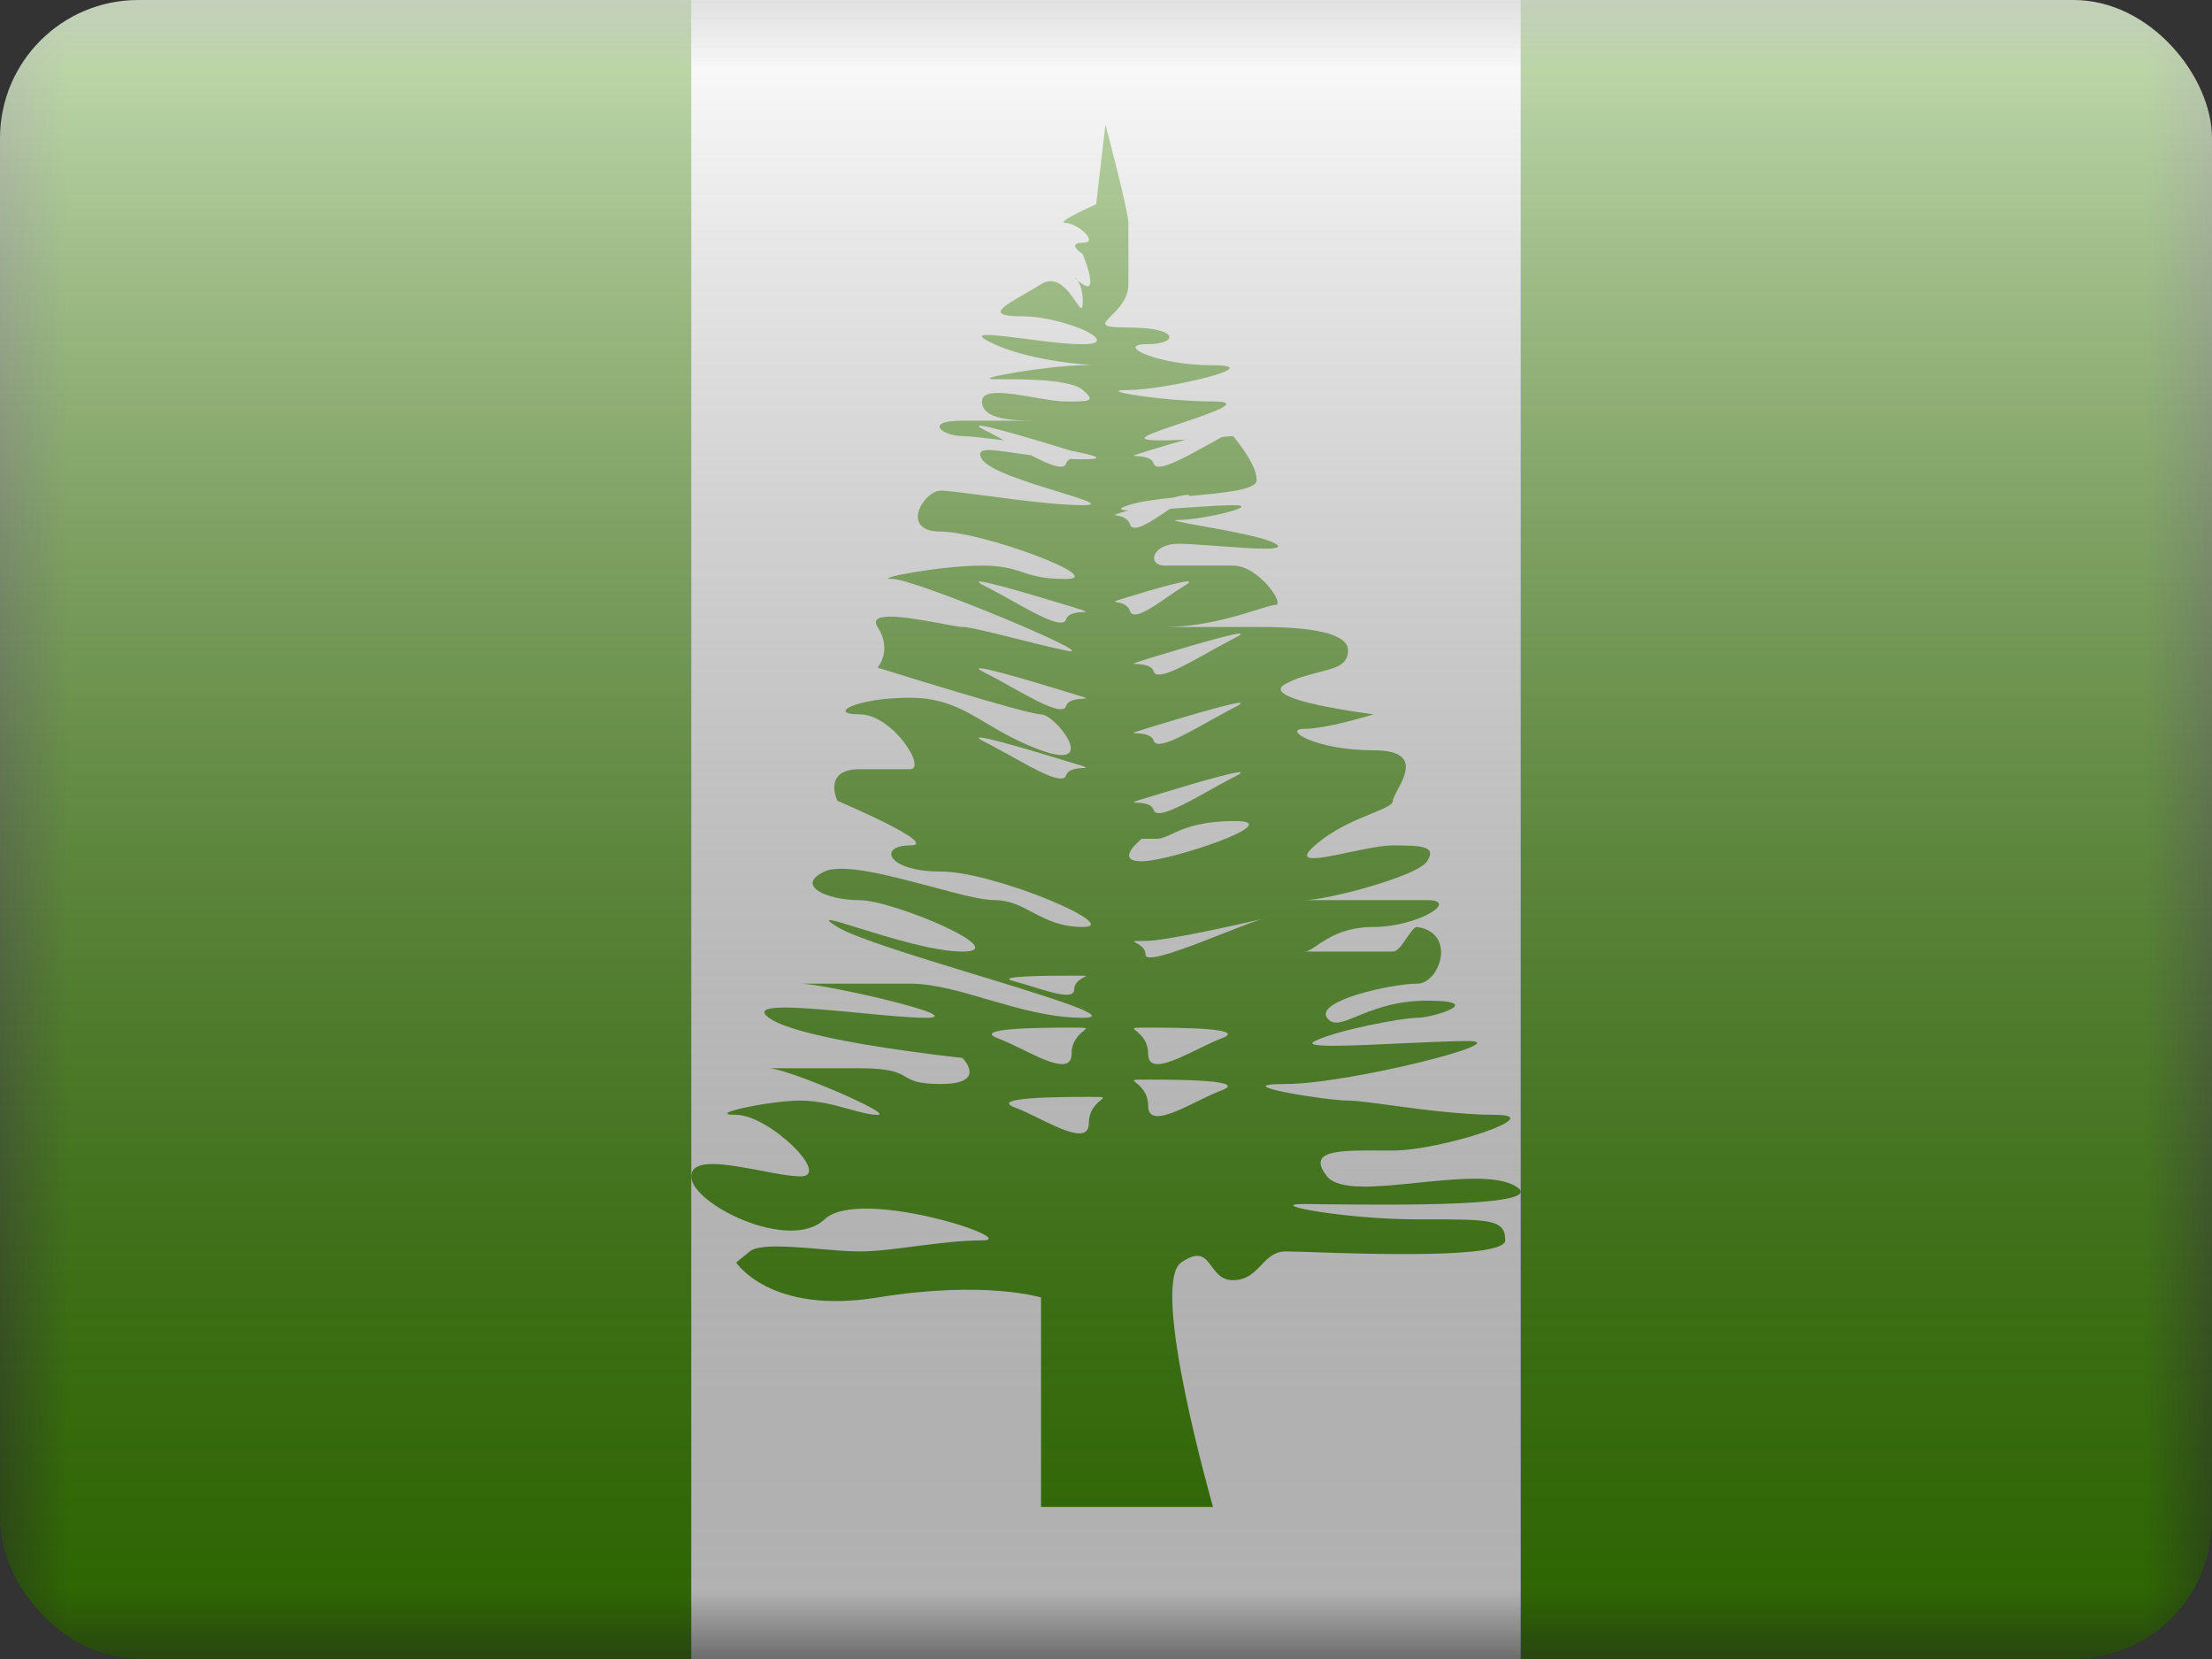 <svg width="16" height="12" viewBox="0 0 16 12" fill="none" xmlns="http://www.w3.org/2000/svg">
<rect x="0" y="0" width="16" height="12" fill="#333333" stroke="none"/>
<g clip-path="url(#clip0_14655_23528)">
<mask id="mask0_14655_23528" style="mask-type:alpha" maskUnits="userSpaceOnUse" x="0" y="0" width="16" height="12">
<rect width="16" height="12" fill="white"/>
</mask>
<g mask="url(#mask0_14655_23528)">
<path fill-rule="evenodd" clip-rule="evenodd" d="M11 0H16V12H11V0Z" fill="#409100"/>
<path fill-rule="evenodd" clip-rule="evenodd" d="M0 0H6V12H0V0Z" fill="#409100"/>
<path fill-rule="evenodd" clip-rule="evenodd" d="M5 0H11V12H5V0Z" fill="white"/>
<path fill-rule="evenodd" clip-rule="evenodd" d="M6.348 9.385C5.57 9.512 5.325 9.132 5.325 9.132L5.423 9.052C5.488 8.998 5.71 9.016 5.925 9.034C6.03 9.043 6.134 9.052 6.217 9.052C6.339 9.052 6.478 9.033 6.624 9.014C6.782 8.994 6.947 8.972 7.103 8.972C7.403 8.972 6.217 8.58 5.964 8.82C5.711 9.061 5 8.709 5 8.509C5 8.372 5.262 8.422 5.5 8.467C5.611 8.488 5.717 8.509 5.79 8.509C6.018 8.509 5.562 8.064 5.325 8.064C5.087 8.064 5.562 7.961 5.79 7.961C5.92 7.961 6.04 7.994 6.144 8.023C6.223 8.045 6.292 8.064 6.348 8.064C6.478 8.064 5.693 7.727 5.562 7.727H6.217C6.442 7.727 6.497 7.758 6.549 7.788C6.595 7.815 6.64 7.841 6.804 7.841C7.151 7.841 6.961 7.652 6.961 7.652C6.961 7.652 5.79 7.53 5.562 7.362C5.408 7.249 5.821 7.289 6.212 7.326L6.212 7.326C6.399 7.344 6.582 7.362 6.693 7.362C7.039 7.362 5.964 7.115 5.79 7.115H6.582C6.756 7.115 6.946 7.171 7.146 7.23L7.146 7.23C7.367 7.294 7.598 7.362 7.832 7.362C8.077 7.362 7.597 7.215 7.07 7.054L7.07 7.054C6.644 6.924 6.187 6.785 6.057 6.705C5.923 6.623 6.025 6.655 6.211 6.713C6.428 6.78 6.757 6.883 6.961 6.883C7.339 6.883 6.457 6.511 6.217 6.511C5.978 6.511 5.748 6.404 5.964 6.304C6.097 6.242 6.442 6.335 6.743 6.415C6.932 6.466 7.104 6.511 7.194 6.511C7.303 6.511 7.384 6.554 7.469 6.599C7.567 6.651 7.671 6.705 7.832 6.705C8.133 6.705 7.194 6.304 6.804 6.304C6.414 6.304 6.348 6.115 6.582 6.115C6.817 6.115 6.057 5.792 6.057 5.792C6.057 5.792 5.947 5.564 6.217 5.564H6.582C6.707 5.564 6.457 5.167 6.217 5.167C5.978 5.167 6.187 5.047 6.582 5.047C6.823 5.047 6.964 5.13 7.133 5.23C7.242 5.295 7.363 5.366 7.53 5.427C7.957 5.582 7.635 5.167 7.53 5.167C7.425 5.167 6.348 4.829 6.348 4.829C6.348 4.829 6.457 4.705 6.348 4.535C6.265 4.408 6.609 4.473 6.818 4.512C6.887 4.525 6.94 4.535 6.961 4.535C7.01 4.535 7.153 4.571 7.328 4.614L7.328 4.614C7.446 4.644 7.578 4.677 7.707 4.705C8.028 4.775 6.62 4.188 6.457 4.188C6.295 4.188 6.804 4.091 7.103 4.091C7.251 4.091 7.322 4.115 7.394 4.138C7.469 4.163 7.545 4.188 7.707 4.188C8.028 4.188 7.103 3.845 6.804 3.845C6.504 3.845 6.681 3.549 6.804 3.549C6.852 3.549 6.972 3.565 7.12 3.584L7.12 3.584L7.12 3.584H7.12L7.12 3.584L7.12 3.584L7.12 3.584C7.351 3.615 7.648 3.654 7.832 3.654C7.972 3.654 7.844 3.615 7.657 3.557L7.657 3.557L7.657 3.557C7.443 3.492 7.152 3.402 7.103 3.322C7.05 3.233 7.159 3.25 7.348 3.278L7.348 3.278C7.382 3.283 7.419 3.288 7.458 3.293C7.587 3.361 7.695 3.405 7.711 3.353C7.716 3.338 7.726 3.328 7.739 3.32C7.769 3.321 7.8 3.322 7.832 3.322C8.01 3.322 7.928 3.295 7.756 3.262L7.74 3.258C7.48 3.178 6.915 3.007 7.126 3.113C7.168 3.133 7.214 3.159 7.262 3.185C7.12 3.167 7 3.154 6.961 3.154C6.818 3.154 6.675 3.043 6.961 3.043H7.53C7.353 3.043 7.103 3.043 7.103 2.904C7.103 2.809 7.301 2.844 7.483 2.875C7.569 2.89 7.651 2.904 7.707 2.904C7.885 2.904 7.929 2.904 7.832 2.821C7.739 2.743 7.422 2.743 7.224 2.743L7.194 2.743C7.001 2.743 7.604 2.642 7.832 2.642C7.87 2.642 7.887 2.642 7.887 2.642C7.887 2.641 7.876 2.64 7.857 2.638C7.758 2.629 7.429 2.597 7.194 2.49C6.983 2.395 7.168 2.419 7.409 2.45C7.554 2.469 7.719 2.49 7.832 2.49C8.133 2.49 7.707 2.288 7.387 2.288C7.13 2.288 7.253 2.217 7.412 2.126L7.412 2.126C7.451 2.104 7.492 2.08 7.53 2.056C7.646 1.983 7.73 2.108 7.78 2.18C7.814 2.23 7.832 2.256 7.832 2.179C7.832 2.103 7.812 2.055 7.796 2.03C7.805 2.037 7.816 2.046 7.832 2.056C7.956 2.139 7.832 1.839 7.832 1.839C7.832 1.839 7.707 1.756 7.832 1.756C7.956 1.756 7.792 1.613 7.707 1.613C7.623 1.613 7.929 1.477 7.929 1.477L7.996 0.9C7.996 0.9 8.162 1.529 8.162 1.613V2.056C8.162 2.161 8.088 2.235 8.038 2.284C7.975 2.346 7.952 2.369 8.162 2.369C8.541 2.369 8.525 2.49 8.294 2.49C8.064 2.49 8.36 2.642 8.774 2.642C9.188 2.642 8.427 2.821 8.162 2.821C7.897 2.821 8.427 2.904 8.774 2.904C9.008 2.904 8.768 2.985 8.546 3.06C8.44 3.096 8.337 3.13 8.294 3.154C8.226 3.191 8.395 3.189 8.575 3.18C8.48 3.207 8.387 3.236 8.315 3.258C8.229 3.284 8.2 3.293 8.201 3.297C8.201 3.298 8.209 3.299 8.221 3.299C8.257 3.301 8.33 3.305 8.345 3.353C8.366 3.424 8.564 3.314 8.75 3.21C8.78 3.193 8.81 3.176 8.838 3.161C8.887 3.157 8.919 3.154 8.919 3.154C8.919 3.154 9.09 3.351 9.09 3.472C9.09 3.543 8.865 3.563 8.624 3.586L8.6 3.588C8.612 3.572 8.561 3.58 8.486 3.599C8.361 3.612 8.243 3.628 8.162 3.654C8.085 3.679 8.098 3.689 8.161 3.692L8.144 3.697C8.085 3.715 8.065 3.721 8.065 3.725C8.065 3.726 8.071 3.728 8.08 3.729H8.08C8.106 3.734 8.158 3.744 8.173 3.792C8.195 3.863 8.327 3.773 8.451 3.688L8.463 3.68L8.581 3.672L8.581 3.672C8.717 3.663 8.847 3.654 8.919 3.654C9.142 3.654 8.695 3.761 8.525 3.761C8.452 3.761 8.544 3.778 8.683 3.803C8.872 3.837 9.148 3.886 9.226 3.933C9.319 3.988 9.045 3.967 8.802 3.949L8.802 3.949C8.69 3.941 8.586 3.933 8.525 3.933C8.33 3.933 8.294 4.091 8.427 4.091H8.919C9.105 4.091 9.298 4.376 9.226 4.376C9.204 4.376 9.157 4.39 9.092 4.411C8.942 4.458 8.694 4.535 8.427 4.535C8.045 4.535 8.919 4.536 9.09 4.535C9.262 4.535 9.751 4.536 9.751 4.705C9.751 4.81 9.658 4.833 9.537 4.863C9.463 4.882 9.379 4.903 9.298 4.947C9.085 5.062 9.936 5.167 9.936 5.167C9.936 5.167 9.599 5.272 9.435 5.272C9.271 5.272 9.511 5.427 9.936 5.427C10.264 5.427 10.168 5.605 10.107 5.717L10.107 5.717C10.09 5.75 10.075 5.777 10.075 5.792C10.075 5.822 10.013 5.847 9.923 5.884C9.807 5.931 9.646 5.997 9.511 6.115C9.357 6.25 9.545 6.21 9.757 6.165L9.757 6.165C9.873 6.141 9.996 6.115 10.075 6.115C10.298 6.115 10.393 6.124 10.321 6.232C10.248 6.34 9.599 6.511 9.435 6.511H10.321C10.566 6.511 10.252 6.705 9.936 6.705C9.724 6.705 9.605 6.785 9.527 6.838C9.489 6.864 9.46 6.883 9.435 6.883H10.075C10.108 6.883 10.144 6.831 10.176 6.783C10.205 6.741 10.232 6.702 10.252 6.705C10.541 6.751 10.412 7.115 10.252 7.115C10.069 7.115 9.511 7.238 9.599 7.362C9.642 7.422 9.708 7.395 9.815 7.351C9.93 7.304 10.091 7.238 10.321 7.238C10.765 7.238 10.363 7.362 10.252 7.362C10.14 7.362 9.669 7.452 9.511 7.53C9.406 7.582 9.772 7.564 10.135 7.547C10.316 7.539 10.496 7.53 10.618 7.53C10.983 7.53 9.751 7.841 9.298 7.841C8.846 7.841 9.599 7.961 9.751 7.961C9.809 7.961 9.922 7.976 10.061 7.995L10.061 7.995H10.061C10.284 8.025 10.576 8.064 10.817 8.064C11.208 8.064 10.425 8.322 10.075 8.322L9.995 8.322C9.683 8.32 9.448 8.319 9.599 8.509C9.683 8.614 9.963 8.585 10.255 8.555C10.532 8.527 10.821 8.497 10.963 8.58C11.219 8.729 10.087 8.716 9.599 8.711H9.599H9.599C9.529 8.71 9.473 8.709 9.435 8.709C9.135 8.709 9.735 8.82 10.252 8.82L10.317 8.82C10.779 8.82 10.888 8.82 10.888 8.972C10.888 9.105 9.883 9.071 9.463 9.056C9.383 9.054 9.325 9.052 9.298 9.052C9.218 9.052 9.171 9.1 9.123 9.151C9.071 9.204 9.018 9.26 8.919 9.26C8.837 9.26 8.799 9.208 8.764 9.16C8.717 9.096 8.676 9.041 8.544 9.132C8.313 9.292 8.774 10.9 8.774 10.9H7.53V9.385C7.53 9.385 7.125 9.259 6.348 9.385ZM7.777 2.008C7.775 2.009 7.78 2.016 7.796 2.03C7.787 2.015 7.778 2.008 7.777 2.008ZM7.344 8.012C7.147 7.938 7.645 7.934 7.876 7.934C7.95 7.934 7.976 7.934 7.978 7.94C7.979 7.944 7.972 7.949 7.962 7.958C7.933 7.982 7.876 8.029 7.876 8.124C7.876 8.266 7.689 8.175 7.513 8.089L7.513 8.089L7.513 8.089L7.513 8.089C7.453 8.059 7.394 8.031 7.344 8.012ZM7.751 7.433C7.521 7.433 7.023 7.437 7.219 7.511C7.269 7.529 7.328 7.558 7.388 7.587L7.388 7.587L7.388 7.587L7.388 7.587C7.564 7.674 7.751 7.765 7.751 7.623C7.751 7.528 7.809 7.48 7.838 7.457C7.848 7.448 7.854 7.443 7.853 7.439C7.852 7.433 7.825 7.433 7.751 7.433ZM7.336 7.098C7.175 7.059 7.582 7.057 7.77 7.057C7.832 7.057 7.853 7.057 7.854 7.06C7.854 7.062 7.849 7.065 7.84 7.069C7.817 7.082 7.77 7.107 7.77 7.157C7.77 7.231 7.617 7.183 7.473 7.138C7.424 7.123 7.376 7.108 7.336 7.098ZM7.74 5.513C7.48 5.433 6.915 5.263 7.126 5.368C7.18 5.395 7.242 5.43 7.306 5.465C7.492 5.569 7.689 5.68 7.711 5.609C7.726 5.561 7.798 5.557 7.834 5.555C7.847 5.554 7.855 5.554 7.855 5.552C7.856 5.548 7.827 5.539 7.74 5.513ZM7.126 4.867C6.915 4.762 7.48 4.932 7.74 5.012C7.827 5.038 7.856 5.047 7.855 5.051C7.855 5.053 7.847 5.053 7.834 5.054C7.798 5.056 7.726 5.06 7.711 5.107C7.689 5.179 7.492 5.068 7.306 4.964L7.306 4.964C7.242 4.928 7.18 4.894 7.126 4.867ZM7.74 4.385C7.48 4.306 6.915 4.135 7.126 4.24C7.18 4.267 7.242 4.302 7.306 4.337C7.492 4.442 7.689 4.552 7.711 4.481C7.726 4.433 7.798 4.429 7.834 4.427C7.847 4.427 7.855 4.426 7.855 4.424C7.856 4.421 7.827 4.412 7.74 4.385ZM8.305 7.809C8.535 7.809 9.033 7.813 8.836 7.887C8.787 7.905 8.728 7.934 8.668 7.963L8.668 7.963L8.668 7.963C8.491 8.05 8.305 8.141 8.305 7.999C8.305 7.904 8.247 7.856 8.218 7.832C8.208 7.824 8.201 7.819 8.202 7.815C8.204 7.809 8.23 7.809 8.305 7.809ZM8.836 7.511C9.033 7.437 8.535 7.433 8.305 7.433C8.23 7.433 8.204 7.433 8.202 7.439C8.201 7.443 8.208 7.448 8.218 7.457C8.247 7.48 8.305 7.528 8.305 7.623C8.305 7.765 8.491 7.674 8.668 7.587L8.668 7.587L8.668 7.587L8.668 7.587C8.728 7.558 8.787 7.529 8.836 7.511ZM9.145 6.644L9.145 6.644C9.165 6.639 9.166 6.639 9.139 6.645C9.086 6.658 8.975 6.702 8.85 6.751L8.85 6.751L8.85 6.751C8.597 6.851 8.286 6.973 8.286 6.906C8.286 6.856 8.239 6.831 8.215 6.819C8.207 6.814 8.202 6.812 8.202 6.81C8.203 6.806 8.224 6.806 8.286 6.806C8.443 6.806 9.042 6.668 9.145 6.644ZM8.929 5.117C9.14 5.012 8.576 5.183 8.315 5.262C8.229 5.289 8.2 5.298 8.201 5.301C8.201 5.303 8.209 5.304 8.221 5.304C8.257 5.306 8.33 5.31 8.345 5.358C8.366 5.429 8.564 5.319 8.75 5.214C8.814 5.179 8.876 5.144 8.929 5.117ZM8.315 5.764C8.576 5.684 9.14 5.514 8.929 5.619C8.876 5.645 8.814 5.68 8.75 5.716C8.564 5.82 8.366 5.93 8.345 5.859C8.33 5.811 8.257 5.807 8.221 5.806C8.209 5.805 8.201 5.804 8.201 5.803C8.2 5.799 8.229 5.79 8.315 5.764ZM8.929 4.616C9.14 4.511 8.576 4.682 8.315 4.761C8.229 4.788 8.2 4.797 8.201 4.8C8.201 4.802 8.209 4.802 8.221 4.803C8.257 4.805 8.33 4.809 8.345 4.857C8.366 4.928 8.564 4.818 8.75 4.713C8.814 4.678 8.876 4.643 8.929 4.616ZM8.144 4.323C8.324 4.268 8.713 4.151 8.571 4.235C8.535 4.257 8.493 4.285 8.451 4.314C8.327 4.4 8.195 4.49 8.173 4.419C8.158 4.371 8.106 4.361 8.08 4.356H8.08C8.071 4.354 8.065 4.353 8.065 4.351C8.065 4.348 8.085 4.341 8.144 4.323ZM8.259 6.23C8.052 6.23 8.259 6.067 8.259 6.067H8.365C8.401 6.067 8.434 6.052 8.477 6.032C8.559 5.994 8.678 5.939 8.934 5.939C9.323 5.939 8.465 6.23 8.259 6.23Z" fill="#409100"/>
</g>
<rect width="16" height="12" fill="url(#paint0_linear_14655_23528)" style="mix-blend-mode:overlay"/>
</g>
<defs>
<linearGradient id="paint0_linear_14655_23528" x1="8" y1="0" x2="8" y2="12" gradientUnits="userSpaceOnUse">
<stop stop-color="white" stop-opacity="0.7"/>
<stop offset="1" stop-opacity="0.3"/>
</linearGradient>
<clipPath id="clip0_14655_23528">
<rect width="16" height="12" rx="1" fill="white"/>
</clipPath>
</defs>
</svg>
